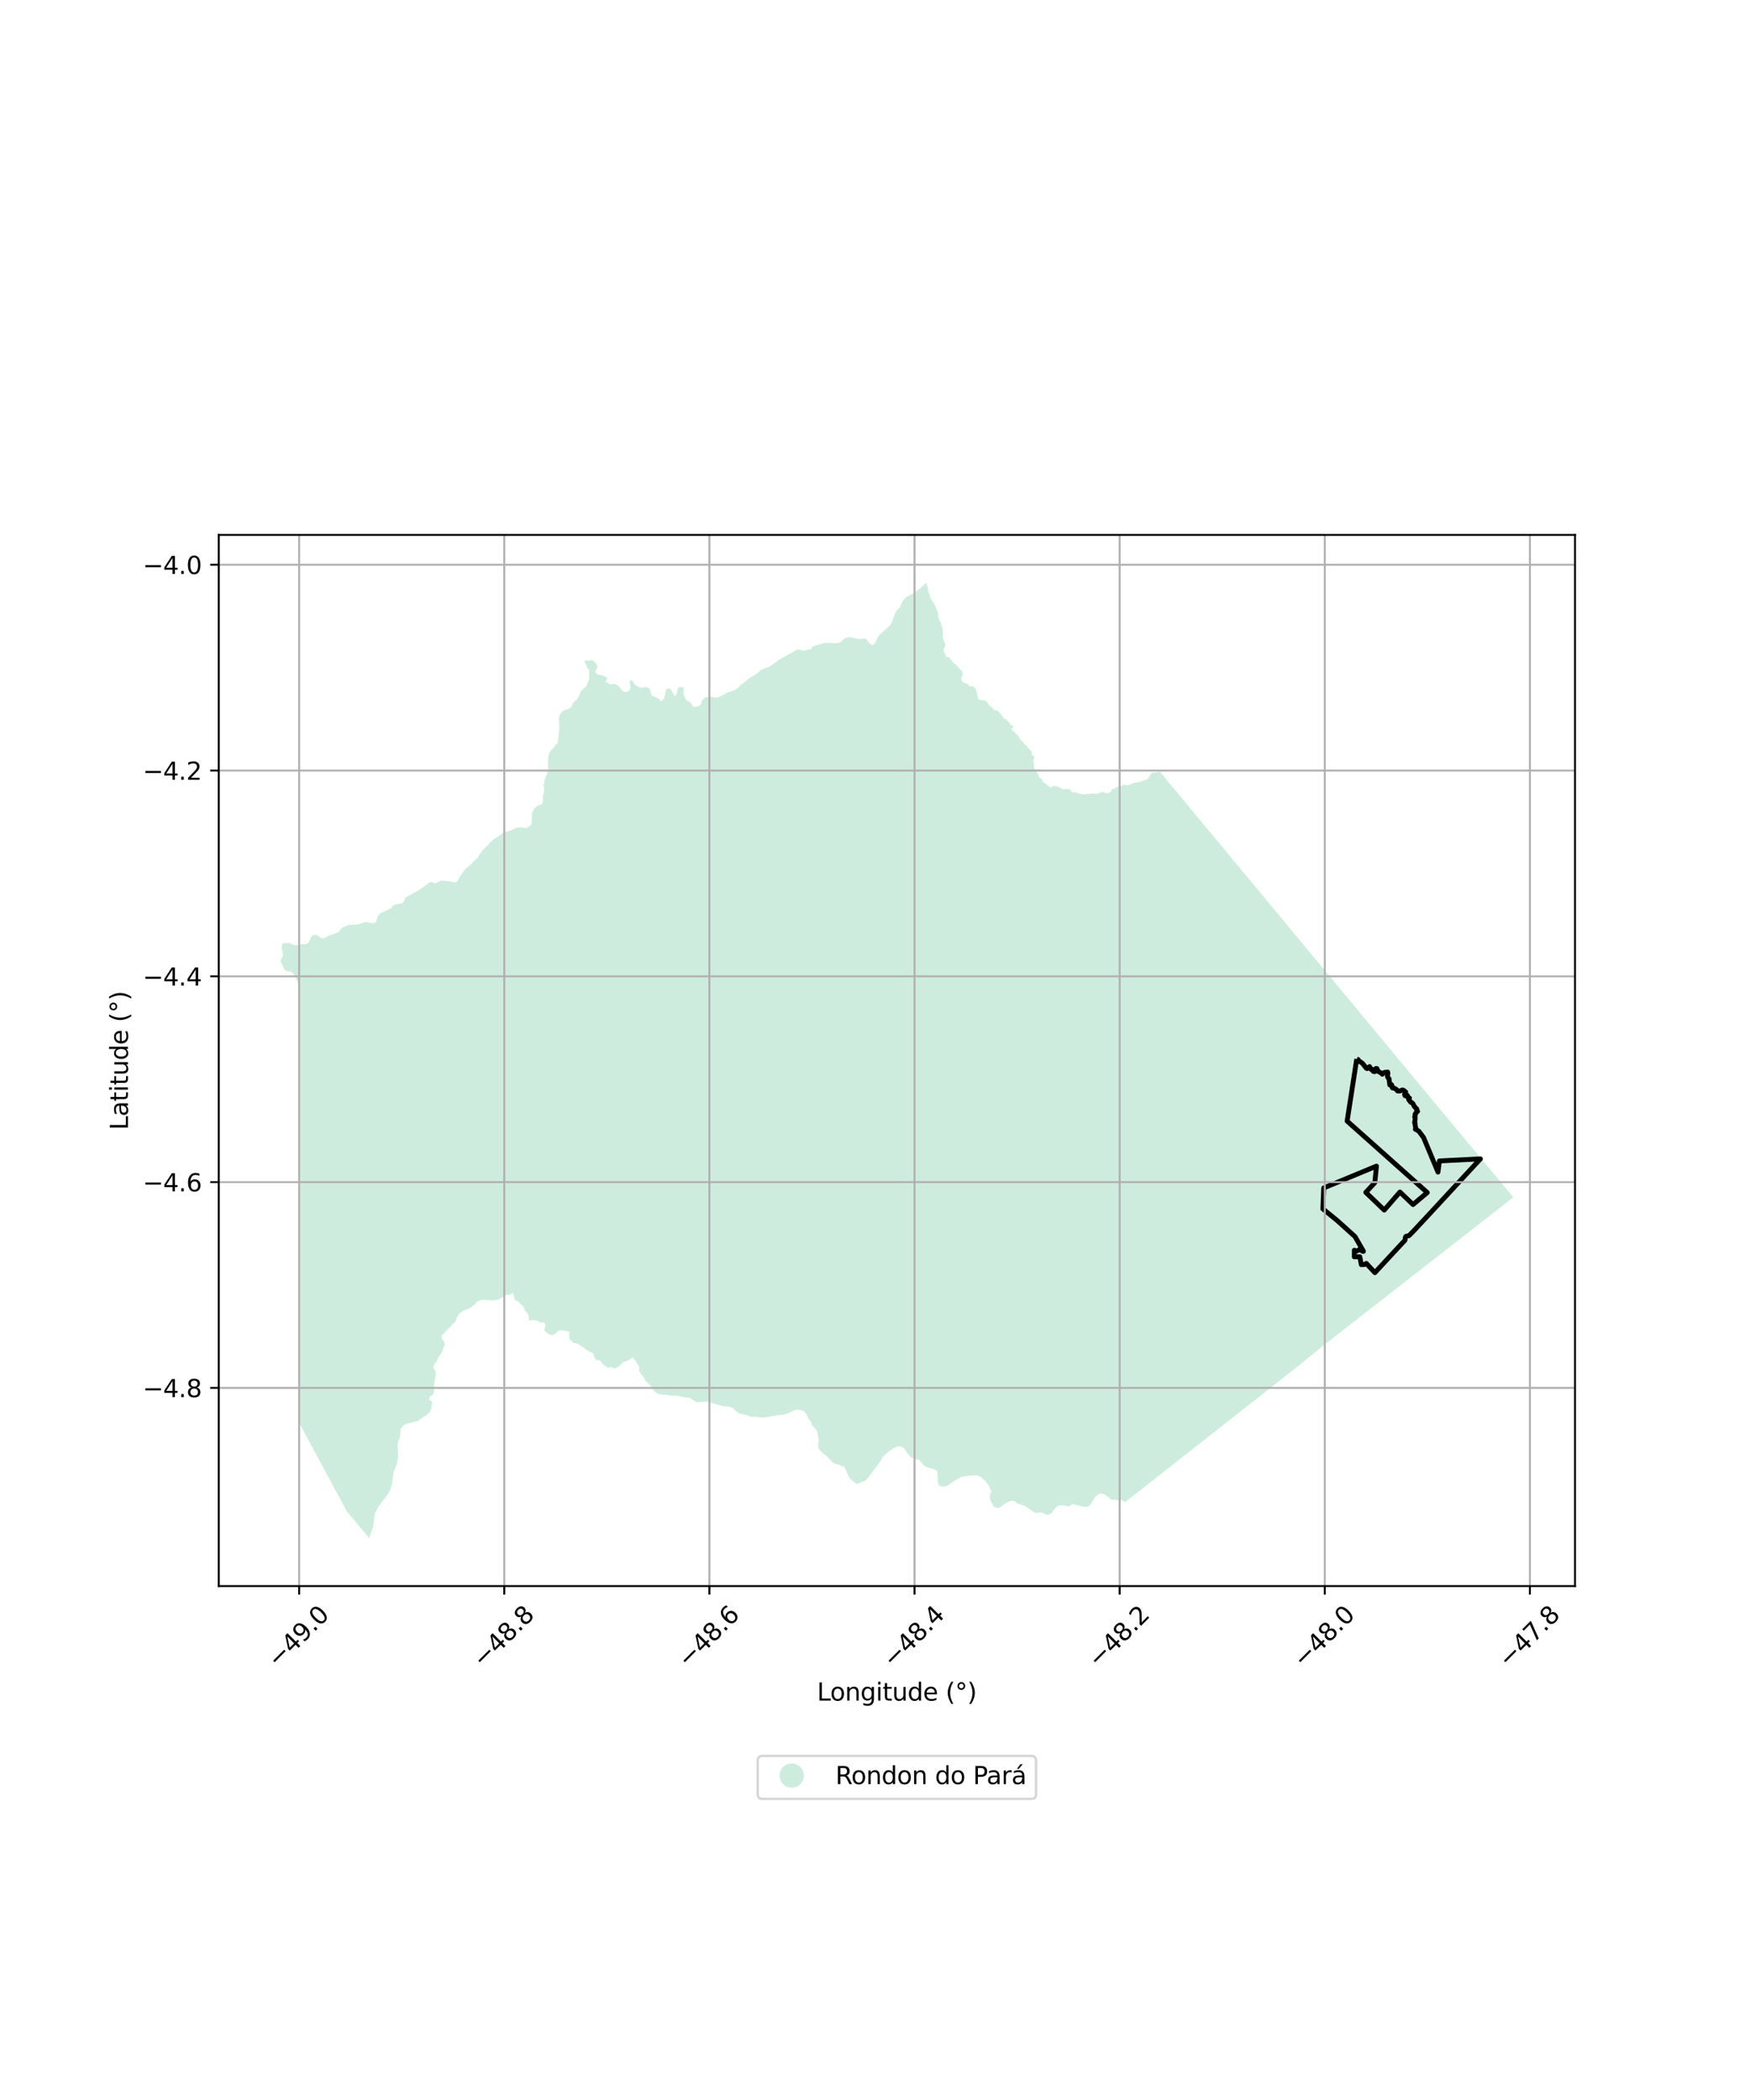 <?xml version="1.0" encoding="utf-8" standalone="no"?>
<!DOCTYPE svg PUBLIC "-//W3C//DTD SVG 1.1//EN"
  "http://www.w3.org/Graphics/SVG/1.1/DTD/svg11.dtd">
<svg xmlns:xlink="http://www.w3.org/1999/xlink" width="720pt" height="864pt" viewBox="0 0 720 864" xmlns="http://www.w3.org/2000/svg" version="1.1">
 <defs>
  <style type="text/css">*{stroke-linejoin: round; stroke-linecap: butt}</style>
 </defs>
 <g id="figure_1">
  <g id="patch_1">
   <path d="M 0 864 
L 720 864 
L 720 0 
L 0 0 
z
" style="fill: #ffffff"/>
  </g>
  <g id="axes_1">
   <g id="patch_2">
    <path d="M 90 652.567 
L 648 652.567 
L 648 220.073 
L 90 220.073 
z
" style="fill: #ffffff"/>
   </g>
   <g id="PatchCollection_1">
    <path d="M 582.3 444.101 
L 609.002 476.211 
L 609.561 476.883 
L 622.636 492.599 
L 582.015 524.3 
L 544.451 553.615 
L 534.347 561.843 
L 523.614 570.286 
L 520.427 572.792 
L 507.613 582.873 
L 506.137 584.034 
L 497.6 590.75 
L 462.924 618.029 
L 461.661 617.21 
L 460.135 617.224 
L 458.565 616.971 
L 457.345 617.095 
L 454.131 614.634 
L 452.438 614.533 
L 451.298 615.156 
L 450.431 616.085 
L 448.896 618.674 
L 447.792 619.838 
L 446.233 619.965 
L 441.152 618.822 
L 440.044 619.676 
L 438.78 619.653 
L 437.407 619.279 
L 435.38 619.411 
L 433.984 620.729 
L 432.433 622.657 
L 430.998 623.331 
L 428.419 622.202 
L 425.712 622.42 
L 421.91 619.69 
L 418.429 618.455 
L 417.468 617.617 
L 416.085 617.401 
L 414.527 618.066 
L 413.353 618.731 
L 412.182 619.701 
L 410.541 620.485 
L 408.934 619.923 
L 407.612 617.632 
L 407.23 616.307 
L 407.284 615.06 
L 407.926 613.634 
L 406.756 611.11 
L 404.972 608.896 
L 403.826 607.907 
L 402.102 606.924 
L 398.433 607.149 
L 395.469 607.677 
L 392.69 609.235 
L 389.584 611.377 
L 388.011 611.698 
L 386.524 611.291 
L 385.833 610.105 
L 385.668 605.382 
L 384.614 604.59 
L 381.462 603.69 
L 380.029 602.936 
L 379.204 601.903 
L 378.261 600.722 
L 376.988 600.414 
L 375.809 600.129 
L 374.697 599.525 
L 372.844 597.201 
L 372.104 595.976 
L 371.039 595.218 
L 369.619 595.116 
L 368.284 595.474 
L 365.142 597.497 
L 363.129 599.59 
L 362.233 601.217 
L 356.726 608.522 
L 355.577 609.377 
L 354.169 609.85 
L 353.033 610.473 
L 351.812 610.177 
L 349.505 608.048 
L 348.918 606.785 
L 347.444 603.61 
L 344.725 602.52 
L 343.186 602.109 
L 342.077 601.276 
L 340.222 599.138 
L 338.181 597.623 
L 336.833 596.06 
L 336.517 594.679 
L 336.812 593.446 
L 336.797 592.177 
L 336.315 589.531 
L 335.895 588.304 
L 333.938 586.19 
L 333.635 584.919 
L 332.709 583.811 
L 331.325 581.081 
L 330.049 580.329 
L 328.512 579.961 
L 326.988 580.141 
L 324.29 581.439 
L 322.628 582.02 
L 319.708 582.276 
L 314.96 583.134 
L 313.318 583.258 
L 310.495 582.804 
L 308.761 582.89 
L 307.436 582.291 
L 304.083 581.525 
L 302.709 580.522 
L 301.658 579.372 
L 300.238 578.789 
L 297.04 578.475 
L 291.411 576.728 
L 286.406 576.877 
L 283.919 575.154 
L 281.166 574.799 
L 278.282 574.182 
L 276.631 574.241 
L 274.656 573.957 
L 273.817 573.836 
L 272.572 573.823 
L 270.767 573.475 
L 269.494 572.677 
L 268.422 571.469 
L 267.743 570.133 
L 265.425 567.963 
L 264.743 566.409 
L 263.665 565.208 
L 262.894 563.873 
L 262.939 562.301 
L 261.252 559.548 
L 260.208 558.397 
L 258.953 559.489 
L 256.162 560.577 
L 255.133 561.76 
L 253.937 562.6 
L 252.659 563.133 
L 251.558 562.444 
L 250.127 562.763 
L 248.85 561.915 
L 247.712 560.861 
L 246.82 559.712 
L 245.461 559.555 
L 244.51 558.579 
L 244.091 556.962 
L 241.077 555.239 
L 239.929 554.287 
L 237.349 552.728 
L 236.028 552.604 
L 235.055 551.69 
L 234.243 550.655 
L 234.219 547.788 
L 230.986 547.356 
L 229.508 547.561 
L 228.558 548.75 
L 227.209 549.39 
L 225.794 548.943 
L 223.919 547.44 
L 224.445 545.072 
L 223.787 544.006 
L 222.346 544.173 
L 221.081 543.374 
L 219.39 543.074 
L 217.635 543.395 
L 217.574 541.726 
L 217.084 540.319 
L 215.922 539.146 
L 215.455 537.663 
L 213.156 535.434 
L 211.821 534.845 
L 211.057 531.897 
L 209.803 532.641 
L 208.27 532.691 
L 205.633 534.433 
L 204.129 534.849 
L 202.476 535.06 
L 199.382 534.813 
L 197.671 534.974 
L 196.208 535.553 
L 195.443 536.611 
L 194.332 537.512 
L 193.075 538.314 
L 191.508 538.841 
L 190.11 539.582 
L 188.926 540.504 
L 187.967 542.039 
L 187.427 543.6 
L 187.004 544.078 
L 181.754 549.484 
L 181.671 550.709 
L 182.691 551.761 
L 182.961 553.261 
L 181.857 556.205 
L 180.288 558.631 
L 179.771 560.156 
L 178.74 561.156 
L 178.191 562.468 
L 178.904 563.698 
L 179.409 565.097 
L 178.553 569.626 
L 178.6 572.41 
L 178.119 573.775 
L 176.805 574.574 
L 176.571 575.872 
L 177.836 576.702 
L 177.44 579.63 
L 176.842 581.057 
L 175.673 582.077 
L 173.066 583.732 
L 171.964 584.64 
L 167.5 585.741 
L 166.104 586.319 
L 164.792 587.925 
L 164.605 591.289 
L 163.924 592.896 
L 163.512 594.748 
L 163.748 596.287 
L 163.805 599.299 
L 163.583 600.754 
L 163.291 602.3 
L 162.178 605.101 
L 161.791 606.762 
L 161.425 609.727 
L 160.757 612.403 
L 160.055 614.105 
L 155.479 620.232 
L 154.489 622.251 
L 154.09 623.723 
L 153.503 628.22 
L 152.425 631.077 
L 151.945 632.908 
L 142.764 621.909 
L 122.892 585.033 
L 122.874 584.998 
L 122.866 479.599 
L 122.872 444.327 
L 122.884 405.64 
L 122.451 403.915 
L 121.06 401.094 
L 120.174 400.009 
L 117.307 399.331 
L 115.506 395.789 
L 115.364 395.509 
L 116.451 392.986 
L 116.309 391.548 
L 115.806 390.125 
L 116.135 388.85 
L 115.886 388.269 
L 117.168 388.015 
L 118.924 387.98 
L 120.624 388.713 
L 121.854 388.948 
L 122.909 388.831 
L 123.588 388.555 
L 126.167 388.385 
L 127.163 387.502 
L 128.042 385.523 
L 128.631 384.704 
L 129.873 384.6 
L 130.681 384.888 
L 131.785 385.698 
L 132.696 386.104 
L 133.727 385.827 
L 135.687 384.783 
L 138.885 383.704 
L 139.446 383.317 
L 140.197 382.325 
L 141.112 381.495 
L 143.331 380.537 
L 147.279 380.365 
L 149.153 379.677 
L 150.792 379.312 
L 153.538 379.95 
L 154.134 379.777 
L 154.701 379.312 
L 155.505 376.916 
L 156.166 376.007 
L 157.01 375.421 
L 160.933 373.702 
L 161.625 372.664 
L 162.66 372.146 
L 165.652 371.475 
L 166.232 370.733 
L 166.81 369.271 
L 171.296 366.827 
L 174.18 364.991 
L 176.339 363.332 
L 177.37 362.787 
L 178.757 363.373 
L 179.48 363.417 
L 180.1 362.914 
L 181.349 362.33 
L 184.401 362.516 
L 187.039 363.054 
L 187.464 363.001 
L 188.165 362.577 
L 188.927 361.116 
L 191.424 357.556 
L 193.793 355.618 
L 194.577 354.656 
L 196.501 352.965 
L 197.497 351.254 
L 198.854 349.452 
L 200.943 347.554 
L 201.69 346.508 
L 203.888 344.743 
L 205.777 343.628 
L 206.757 342.689 
L 208.255 342.164 
L 209.58 341.922 
L 212.689 340.54 
L 213.756 340.294 
L 216.368 340.717 
L 217.643 340.046 
L 218.37 339.411 
L 218.772 338.649 
L 218.842 334.933 
L 219.206 333.717 
L 220.282 332.162 
L 221.352 331.36 
L 222.23 331.191 
L 222.968 330.729 
L 223.36 329.838 
L 223.285 327.552 
L 223.798 325.914 
L 223.889 324.424 
L 223.877 323.906 
L 223.482 322.955 
L 223.999 322.32 
L 223.839 321.481 
L 224.926 318.8 
L 225.579 316.455 
L 225.442 312.528 
L 225.626 311.026 
L 226.094 309.544 
L 227.162 308.152 
L 228.347 307.157 
L 228.242 306.596 
L 229.309 305.942 
L 229.555 305.098 
L 230.13 299.501 
L 229.941 295.613 
L 230.318 293.998 
L 231.381 292.744 
L 232.426 292.066 
L 234.268 291.541 
L 235.007 290.797 
L 236.149 288.811 
L 237.233 287.95 
L 238.323 286.03 
L 238.968 284.339 
L 241.134 282.435 
L 242.332 279.624 
L 242.439 275.678 
L 241.562 274.704 
L 241.287 273.798 
L 240.576 272.578 
L 240.611 271.942 
L 240.623 271.729 
L 242.296 271.821 
L 243.63 271.652 
L 244.079 271.855 
L 245.253 273.048 
L 245.826 274.027 
L 245.826 274.627 
L 245.007 275.815 
L 245.087 276.663 
L 245.299 277.028 
L 246.028 277.524 
L 247.641 277.824 
L 249.79 278.737 
L 249.721 279.395 
L 249.594 279.672 
L 249.2 280.185 
L 249.27 280.623 
L 250.15 280.804 
L 250.306 281.212 
L 250.973 281.653 
L 252.366 281.346 
L 254.018 281.789 
L 255.507 283.35 
L 255.965 284.178 
L 256.491 284.525 
L 257.279 284.699 
L 258.191 284.643 
L 259.049 283.814 
L 259.469 282.566 
L 259.046 281.155 
L 259.105 280.296 
L 259.341 279.938 
L 259.786 279.871 
L 260.526 280.394 
L 260.959 281.41 
L 261.733 282.057 
L 263.605 282.969 
L 265.517 282.721 
L 266.278 282.819 
L 267.266 283.339 
L 267.935 285.633 
L 268.647 286.609 
L 269.411 286.496 
L 270.043 287.159 
L 271.261 287.52 
L 271.544 288.365 
L 272.025 288.403 
L 272.728 288.04 
L 273.23 287.32 
L 274.07 283.671 
L 274.403 283.375 
L 275.319 283.258 
L 276.06 283.621 
L 277.382 286.077 
L 277.805 286.237 
L 278.103 286.015 
L 278.469 285.258 
L 278.916 283.062 
L 279.698 282.647 
L 280.628 282.715 
L 281.108 282.853 
L 281.259 283.252 
L 281.308 286.08 
L 282.316 287.949 
L 282.585 288.267 
L 283.464 288.604 
L 284.112 289.123 
L 285.174 290.686 
L 286.047 290.912 
L 287.932 290.318 
L 288.376 289.62 
L 288.858 288.11 
L 289.863 287.185 
L 290.75 286.808 
L 292.162 286.552 
L 294.068 286.992 
L 294.698 286.983 
L 295.545 286.828 
L 297.245 286.073 
L 299.352 284.902 
L 302.512 283.81 
L 303.673 283 
L 304.351 282.211 
L 307.049 280.098 
L 307.869 279.262 
L 311.005 277.455 
L 313.064 275.661 
L 316.772 274.145 
L 320.39 271.574 
L 328.019 267.215 
L 331.218 267.758 
L 332.248 267.244 
L 333.555 267.172 
L 334.022 266.416 
L 334.672 265.838 
L 336.415 265.34 
L 338.582 264.719 
L 339.624 264.472 
L 343.715 264.65 
L 345.249 264.396 
L 345.886 264.125 
L 347.688 262.489 
L 348.708 262.193 
L 350.421 262.258 
L 352.904 262.864 
L 355.848 262.726 
L 356.47 262.931 
L 357.674 264.623 
L 358.754 265.369 
L 359.223 265.313 
L 359.68 265.005 
L 360.324 264.092 
L 360.711 263.044 
L 361.778 261.195 
L 365.657 257.846 
L 366.829 256.305 
L 368.179 252.528 
L 369.081 251.028 
L 370.149 249.988 
L 370.853 248.573 
L 371.134 247.867 
L 371.931 246.489 
L 373.419 245.312 
L 375.328 244.423 
L 377.001 243.293 
L 378.773 241.884 
L 380.347 240.342 
L 381.365 239.732 
L 381.261 240.579 
L 381.752 241.844 
L 381.872 243.262 
L 382.443 244.565 
L 382.75 246.098 
L 384.354 248.357 
L 385.997 252.305 
L 386.068 253.764 
L 386.419 255.145 
L 387.144 256.179 
L 387.263 257.151 
L 387.869 258.671 
L 387.953 262.621 
L 388.937 265.301 
L 388.14 267.756 
L 388.833 268.986 
L 389.267 270.287 
L 390.507 270.403 
L 392.219 272.699 
L 393.403 273.542 
L 396.043 276.566 
L 396.114 277.87 
L 395.433 278.982 
L 395.738 280.207 
L 396.838 280.973 
L 398.107 281.433 
L 398.9 282.391 
L 400.238 282.313 
L 401.303 283.155 
L 401.984 284.842 
L 402.37 287.293 
L 403.285 288.136 
L 404.623 288.058 
L 406.064 288.745 
L 406.978 290.125 
L 408.01 290.891 
L 408.808 291.964 
L 410.297 292.346 
L 411.325 293.225 
L 412.968 295.447 
L 414.186 296.249 
L 415.136 297.206 
L 415.782 298.28 
L 417.048 298.93 
L 416.014 299.966 
L 419.144 302.915 
L 419.637 304.256 
L 420.752 305.022 
L 421.441 306.139 
L 422.614 307.05 
L 424.409 309.308 
L 424.524 310.537 
L 425.556 311.265 
L 425.169 312.913 
L 425.486 314.675 
L 425.523 316.134 
L 427.079 318.469 
L 427.431 319.812 
L 428.767 320.575 
L 429.072 321.765 
L 430.259 322.416 
L 431.324 323.486 
L 432.496 323.907 
L 433.564 323.252 
L 434.901 323.521 
L 437.407 324.702 
L 438.934 324.584 
L 440.304 324.853 
L 441.111 326 
L 442.402 325.922 
L 445.109 326.84 
L 449.937 326.445 
L 451.158 326.676 
L 452.379 326.176 
L 453.973 325.825 
L 455.27 326.44 
L 456.832 325.975 
L 457.44 324.824 
L 458.729 324.361 
L 459.76 323.671 
L 461.17 323.513 
L 462.389 322.783 
L 463.71 323.09 
L 465.318 322.662 
L 466.64 322.085 
L 468.235 321.852 
L 471.459 320.856 
L 472.575 320.198 
L 473.114 318.971 
L 473.945 317.894 
L 475.693 317.778 
L 477.153 317.449 
L 582.3 444.101 
" clip-path="url(#p0b23796c7d)" style="fill: #b3e2cd; fill-opacity: 0.65"/>
   </g>
   <g id="PatchCollection_2">
    <path d="M 558.202 435.707 
L 558.813 435.976 
L 559.131 436.701 
L 559.729 436.85 
L 560.684 437.625 
L 562.157 439.514 
L 562.534 439.633 
L 563.47 438.824 
L 564.08 439.96 
L 564.279 440.035 
L 564.577 439.974 
L 564.641 440.238 
L 564.693 440.408 
L 565.017 440.788 
L 565.576 440.909 
L 565.746 440.807 
L 565.906 440.558 
L 566.065 439.615 
L 566.501 439.644 
L 566.981 440.757 
L 568.451 441.609 
L 568.695 441.97 
L 569.227 441.427 
L 569.638 441.231 
L 570.906 441.071 
L 570.978 441.281 
L 570.988 441.888 
L 570.807 442.826 
L 571.154 443.543 
L 571.493 443.832 
L 571.796 446.365 
L 572.516 446.268 
L 572.702 446.737 
L 572.687 447.201 
L 572.893 447.587 
L 573.742 447.762 
L 574.655 448.346 
L 574.936 448.813 
L 575.426 448.888 
L 576.006 448.862 
L 576.579 448.566 
L 577.119 448.445 
L 577.7 448.721 
L 577.916 449.138 
L 578.336 449.268 
L 578.146 450.136 
L 577.876 450.276 
L 578.085 450.807 
L 579.039 450.703 
L 579.064 451.215 
L 579.293 451.581 
L 579.883 451.753 
L 579.694 452.035 
L 579.601 452.449 
L 580.44 453.51 
L 580.816 453.604 
L 581.329 454.096 
L 581.891 455.204 
L 582.909 456.3 
L 582.857 456.891 
L 583.229 457.251 
L 582.409 458.088 
L 582.173 458.564 
L 582.297 458.993 
L 582.038 459.497 
L 582.257 460.002 
L 582.018 461.966 
L 582.246 462.32 
L 582.208 462.892 
L 582.463 464.005 
L 582.327 464.621 
L 582.746 464.765 
L 583.799 465.474 
L 585.681 467.979 
L 591.623 482.225 
L 592.21 477.646 
L 609.076 476.798 
L 589.606 497.853 
L 581.668 506.386 
L 579.721 508.368 
L 579.177 508.517 
L 578.498 508.649 
L 578.21 509.022 
L 578.043 510.272 
L 574.989 513.546 
L 565.663 523.605 
L 562.135 519.801 
L 561.396 520.249 
L 560.101 520.336 
L 559.459 517.045 
L 557.2 517.1 
L 557.222 514.37 
L 557.313 514.42 
L 557.669 514.65 
L 558.204 514.715 
L 558.918 514.338 
L 559.239 514.096 
L 560.207 514.541 
L 560.576 514.779 
L 560.936 514.856 
L 560.901 514.711 
L 557.473 508.755 
L 550.129 502.136 
L 544.275 497.368 
L 544.628 488.752 
L 566.317 479.776 
L 565.637 486.574 
L 561.929 490.583 
L 569.522 497.864 
L 575.973 490.435 
L 581.359 495.591 
L 587.228 490.656 
L 554.246 461.248 
L 558.202 435.707 
L 558.202 435.707 
" clip-path="url(#p0b23796c7d)" style="fill: none; stroke: #000000; stroke-width: 2"/>
   </g>
   <g id="matplotlib.axis_1">
    <g id="xtick_1">
     <g id="line2d_1">
      <path d="M 123.07 652.567 
L 123.07 220.073 
" clip-path="url(#p0b23796c7d)" style="fill: none; stroke: #b0b0b0; stroke-width: 0.8; stroke-linecap: square"/>
     </g>
     <g id="line2d_2">
      <defs>
       <path id="mdb50ef6a9b" d="M 0 0 
L 0 3.5 
" style="stroke: #000000; stroke-width: 0.8"/>
      </defs>
      <g>
       <use xlink:href="#mdb50ef6a9b" x="123.07" y="652.567" style="stroke: #000000; stroke-width: 0.8"/>
      </g>
     </g>
     <g id="text_1">
      <!-- −49.0 -->
      <g transform="translate(114.187 686.609) rotate(-45) scale(0.1 -0.1)">
       <defs>
        <path id="DejaVuSans-2212" d="M 678 2272 
L 4684 2272 
L 4684 1741 
L 678 1741 
L 678 2272 
z
" transform="scale(0.016)"/>
        <path id="DejaVuSans-34" d="M 2419 4116 
L 825 1625 
L 2419 1625 
L 2419 4116 
z
M 2253 4666 
L 3047 4666 
L 3047 1625 
L 3713 1625 
L 3713 1100 
L 3047 1100 
L 3047 0 
L 2419 0 
L 2419 1100 
L 313 1100 
L 313 1709 
L 2253 4666 
z
" transform="scale(0.016)"/>
        <path id="DejaVuSans-39" d="M 703 97 
L 703 672 
Q 941 559 1184 500 
Q 1428 441 1663 441 
Q 2288 441 2617 861 
Q 2947 1281 2994 2138 
Q 2813 1869 2534 1725 
Q 2256 1581 1919 1581 
Q 1219 1581 811 2004 
Q 403 2428 403 3163 
Q 403 3881 828 4315 
Q 1253 4750 1959 4750 
Q 2769 4750 3195 4129 
Q 3622 3509 3622 2328 
Q 3622 1225 3098 567 
Q 2575 -91 1691 -91 
Q 1453 -91 1209 -44 
Q 966 3 703 97 
z
M 1959 2075 
Q 2384 2075 2632 2365 
Q 2881 2656 2881 3163 
Q 2881 3666 2632 3958 
Q 2384 4250 1959 4250 
Q 1534 4250 1286 3958 
Q 1038 3666 1038 3163 
Q 1038 2656 1286 2365 
Q 1534 2075 1959 2075 
z
" transform="scale(0.016)"/>
        <path id="DejaVuSans-2e" d="M 684 794 
L 1344 794 
L 1344 0 
L 684 0 
L 684 794 
z
" transform="scale(0.016)"/>
        <path id="DejaVuSans-30" d="M 2034 4250 
Q 1547 4250 1301 3770 
Q 1056 3291 1056 2328 
Q 1056 1369 1301 889 
Q 1547 409 2034 409 
Q 2525 409 2770 889 
Q 3016 1369 3016 2328 
Q 3016 3291 2770 3770 
Q 2525 4250 2034 4250 
z
M 2034 4750 
Q 2819 4750 3233 4129 
Q 3647 3509 3647 2328 
Q 3647 1150 3233 529 
Q 2819 -91 2034 -91 
Q 1250 -91 836 529 
Q 422 1150 422 2328 
Q 422 3509 836 4129 
Q 1250 4750 2034 4750 
z
" transform="scale(0.016)"/>
       </defs>
       <use xlink:href="#DejaVuSans-2212"/>
       <use xlink:href="#DejaVuSans-34" transform="translate(83.789 0)"/>
       <use xlink:href="#DejaVuSans-39" transform="translate(147.412 0)"/>
       <use xlink:href="#DejaVuSans-2e" transform="translate(211.035 0)"/>
       <use xlink:href="#DejaVuSans-30" transform="translate(242.822 0)"/>
      </g>
     </g>
    </g>
    <g id="xtick_2">
     <g id="line2d_3">
      <path d="M 207.467 652.567 
L 207.467 220.073 
" clip-path="url(#p0b23796c7d)" style="fill: none; stroke: #b0b0b0; stroke-width: 0.8; stroke-linecap: square"/>
     </g>
     <g id="line2d_4">
      <g>
       <use xlink:href="#mdb50ef6a9b" x="207.467" y="652.567" style="stroke: #000000; stroke-width: 0.8"/>
      </g>
     </g>
     <g id="text_2">
      <!-- −48.8 -->
      <g transform="translate(198.584 686.609) rotate(-45) scale(0.1 -0.1)">
       <defs>
        <path id="DejaVuSans-38" d="M 2034 2216 
Q 1584 2216 1326 1975 
Q 1069 1734 1069 1313 
Q 1069 891 1326 650 
Q 1584 409 2034 409 
Q 2484 409 2743 651 
Q 3003 894 3003 1313 
Q 3003 1734 2745 1975 
Q 2488 2216 2034 2216 
z
M 1403 2484 
Q 997 2584 770 2862 
Q 544 3141 544 3541 
Q 544 4100 942 4425 
Q 1341 4750 2034 4750 
Q 2731 4750 3128 4425 
Q 3525 4100 3525 3541 
Q 3525 3141 3298 2862 
Q 3072 2584 2669 2484 
Q 3125 2378 3379 2068 
Q 3634 1759 3634 1313 
Q 3634 634 3220 271 
Q 2806 -91 2034 -91 
Q 1263 -91 848 271 
Q 434 634 434 1313 
Q 434 1759 690 2068 
Q 947 2378 1403 2484 
z
M 1172 3481 
Q 1172 3119 1398 2916 
Q 1625 2713 2034 2713 
Q 2441 2713 2670 2916 
Q 2900 3119 2900 3481 
Q 2900 3844 2670 4047 
Q 2441 4250 2034 4250 
Q 1625 4250 1398 4047 
Q 1172 3844 1172 3481 
z
" transform="scale(0.016)"/>
       </defs>
       <use xlink:href="#DejaVuSans-2212"/>
       <use xlink:href="#DejaVuSans-34" transform="translate(83.789 0)"/>
       <use xlink:href="#DejaVuSans-38" transform="translate(147.412 0)"/>
       <use xlink:href="#DejaVuSans-2e" transform="translate(211.035 0)"/>
       <use xlink:href="#DejaVuSans-38" transform="translate(242.822 0)"/>
      </g>
     </g>
    </g>
    <g id="xtick_3">
     <g id="line2d_5">
      <path d="M 291.864 652.567 
L 291.864 220.073 
" clip-path="url(#p0b23796c7d)" style="fill: none; stroke: #b0b0b0; stroke-width: 0.8; stroke-linecap: square"/>
     </g>
     <g id="line2d_6">
      <g>
       <use xlink:href="#mdb50ef6a9b" x="291.864" y="652.567" style="stroke: #000000; stroke-width: 0.8"/>
      </g>
     </g>
     <g id="text_3">
      <!-- −48.6 -->
      <g transform="translate(282.981 686.609) rotate(-45) scale(0.1 -0.1)">
       <defs>
        <path id="DejaVuSans-36" d="M 2113 2584 
Q 1688 2584 1439 2293 
Q 1191 2003 1191 1497 
Q 1191 994 1439 701 
Q 1688 409 2113 409 
Q 2538 409 2786 701 
Q 3034 994 3034 1497 
Q 3034 2003 2786 2293 
Q 2538 2584 2113 2584 
z
M 3366 4563 
L 3366 3988 
Q 3128 4100 2886 4159 
Q 2644 4219 2406 4219 
Q 1781 4219 1451 3797 
Q 1122 3375 1075 2522 
Q 1259 2794 1537 2939 
Q 1816 3084 2150 3084 
Q 2853 3084 3261 2657 
Q 3669 2231 3669 1497 
Q 3669 778 3244 343 
Q 2819 -91 2113 -91 
Q 1303 -91 875 529 
Q 447 1150 447 2328 
Q 447 3434 972 4092 
Q 1497 4750 2381 4750 
Q 2619 4750 2861 4703 
Q 3103 4656 3366 4563 
z
" transform="scale(0.016)"/>
       </defs>
       <use xlink:href="#DejaVuSans-2212"/>
       <use xlink:href="#DejaVuSans-34" transform="translate(83.789 0)"/>
       <use xlink:href="#DejaVuSans-38" transform="translate(147.412 0)"/>
       <use xlink:href="#DejaVuSans-2e" transform="translate(211.035 0)"/>
       <use xlink:href="#DejaVuSans-36" transform="translate(242.822 0)"/>
      </g>
     </g>
    </g>
    <g id="xtick_4">
     <g id="line2d_7">
      <path d="M 376.261 652.567 
L 376.261 220.073 
" clip-path="url(#p0b23796c7d)" style="fill: none; stroke: #b0b0b0; stroke-width: 0.8; stroke-linecap: square"/>
     </g>
     <g id="line2d_8">
      <g>
       <use xlink:href="#mdb50ef6a9b" x="376.261" y="652.567" style="stroke: #000000; stroke-width: 0.8"/>
      </g>
     </g>
     <g id="text_4">
      <!-- −48.4 -->
      <g transform="translate(367.378 686.609) rotate(-45) scale(0.1 -0.1)">
       <use xlink:href="#DejaVuSans-2212"/>
       <use xlink:href="#DejaVuSans-34" transform="translate(83.789 0)"/>
       <use xlink:href="#DejaVuSans-38" transform="translate(147.412 0)"/>
       <use xlink:href="#DejaVuSans-2e" transform="translate(211.035 0)"/>
       <use xlink:href="#DejaVuSans-34" transform="translate(242.822 0)"/>
      </g>
     </g>
    </g>
    <g id="xtick_5">
     <g id="line2d_9">
      <path d="M 460.659 652.567 
L 460.659 220.073 
" clip-path="url(#p0b23796c7d)" style="fill: none; stroke: #b0b0b0; stroke-width: 0.8; stroke-linecap: square"/>
     </g>
     <g id="line2d_10">
      <g>
       <use xlink:href="#mdb50ef6a9b" x="460.659" y="652.567" style="stroke: #000000; stroke-width: 0.8"/>
      </g>
     </g>
     <g id="text_5">
      <!-- −48.2 -->
      <g transform="translate(451.775 686.609) rotate(-45) scale(0.1 -0.1)">
       <defs>
        <path id="DejaVuSans-32" d="M 1228 531 
L 3431 531 
L 3431 0 
L 469 0 
L 469 531 
Q 828 903 1448 1529 
Q 2069 2156 2228 2338 
Q 2531 2678 2651 2914 
Q 2772 3150 2772 3378 
Q 2772 3750 2511 3984 
Q 2250 4219 1831 4219 
Q 1534 4219 1204 4116 
Q 875 4013 500 3803 
L 500 4441 
Q 881 4594 1212 4672 
Q 1544 4750 1819 4750 
Q 2544 4750 2975 4387 
Q 3406 4025 3406 3419 
Q 3406 3131 3298 2873 
Q 3191 2616 2906 2266 
Q 2828 2175 2409 1742 
Q 1991 1309 1228 531 
z
" transform="scale(0.016)"/>
       </defs>
       <use xlink:href="#DejaVuSans-2212"/>
       <use xlink:href="#DejaVuSans-34" transform="translate(83.789 0)"/>
       <use xlink:href="#DejaVuSans-38" transform="translate(147.412 0)"/>
       <use xlink:href="#DejaVuSans-2e" transform="translate(211.035 0)"/>
       <use xlink:href="#DejaVuSans-32" transform="translate(242.822 0)"/>
      </g>
     </g>
    </g>
    <g id="xtick_6">
     <g id="line2d_11">
      <path d="M 545.056 652.567 
L 545.056 220.073 
" clip-path="url(#p0b23796c7d)" style="fill: none; stroke: #b0b0b0; stroke-width: 0.8; stroke-linecap: square"/>
     </g>
     <g id="line2d_12">
      <g>
       <use xlink:href="#mdb50ef6a9b" x="545.056" y="652.567" style="stroke: #000000; stroke-width: 0.8"/>
      </g>
     </g>
     <g id="text_6">
      <!-- −48.0 -->
      <g transform="translate(536.172 686.609) rotate(-45) scale(0.1 -0.1)">
       <use xlink:href="#DejaVuSans-2212"/>
       <use xlink:href="#DejaVuSans-34" transform="translate(83.789 0)"/>
       <use xlink:href="#DejaVuSans-38" transform="translate(147.412 0)"/>
       <use xlink:href="#DejaVuSans-2e" transform="translate(211.035 0)"/>
       <use xlink:href="#DejaVuSans-30" transform="translate(242.822 0)"/>
      </g>
     </g>
    </g>
    <g id="xtick_7">
     <g id="line2d_13">
      <path d="M 629.453 652.567 
L 629.453 220.073 
" clip-path="url(#p0b23796c7d)" style="fill: none; stroke: #b0b0b0; stroke-width: 0.8; stroke-linecap: square"/>
     </g>
     <g id="line2d_14">
      <g>
       <use xlink:href="#mdb50ef6a9b" x="629.453" y="652.567" style="stroke: #000000; stroke-width: 0.8"/>
      </g>
     </g>
     <g id="text_7">
      <!-- −47.8 -->
      <g transform="translate(620.569 686.609) rotate(-45) scale(0.1 -0.1)">
       <defs>
        <path id="DejaVuSans-37" d="M 525 4666 
L 3525 4666 
L 3525 4397 
L 1831 0 
L 1172 0 
L 2766 4134 
L 525 4134 
L 525 4666 
z
" transform="scale(0.016)"/>
       </defs>
       <use xlink:href="#DejaVuSans-2212"/>
       <use xlink:href="#DejaVuSans-34" transform="translate(83.789 0)"/>
       <use xlink:href="#DejaVuSans-37" transform="translate(147.412 0)"/>
       <use xlink:href="#DejaVuSans-2e" transform="translate(211.035 0)"/>
       <use xlink:href="#DejaVuSans-38" transform="translate(242.822 0)"/>
      </g>
     </g>
    </g>
    <g id="text_8">
     <!-- Longitude (°) -->
     <g transform="translate(336.14 699.678) scale(0.1 -0.1)">
      <defs>
       <path id="DejaVuSans-4c" d="M 628 4666 
L 1259 4666 
L 1259 531 
L 3531 531 
L 3531 0 
L 628 0 
L 628 4666 
z
" transform="scale(0.016)"/>
       <path id="DejaVuSans-6f" d="M 1959 3097 
Q 1497 3097 1228 2736 
Q 959 2375 959 1747 
Q 959 1119 1226 758 
Q 1494 397 1959 397 
Q 2419 397 2687 759 
Q 2956 1122 2956 1747 
Q 2956 2369 2687 2733 
Q 2419 3097 1959 3097 
z
M 1959 3584 
Q 2709 3584 3137 3096 
Q 3566 2609 3566 1747 
Q 3566 888 3137 398 
Q 2709 -91 1959 -91 
Q 1206 -91 779 398 
Q 353 888 353 1747 
Q 353 2609 779 3096 
Q 1206 3584 1959 3584 
z
" transform="scale(0.016)"/>
       <path id="DejaVuSans-6e" d="M 3513 2113 
L 3513 0 
L 2938 0 
L 2938 2094 
Q 2938 2591 2744 2837 
Q 2550 3084 2163 3084 
Q 1697 3084 1428 2787 
Q 1159 2491 1159 1978 
L 1159 0 
L 581 0 
L 581 3500 
L 1159 3500 
L 1159 2956 
Q 1366 3272 1645 3428 
Q 1925 3584 2291 3584 
Q 2894 3584 3203 3211 
Q 3513 2838 3513 2113 
z
" transform="scale(0.016)"/>
       <path id="DejaVuSans-67" d="M 2906 1791 
Q 2906 2416 2648 2759 
Q 2391 3103 1925 3103 
Q 1463 3103 1205 2759 
Q 947 2416 947 1791 
Q 947 1169 1205 825 
Q 1463 481 1925 481 
Q 2391 481 2648 825 
Q 2906 1169 2906 1791 
z
M 3481 434 
Q 3481 -459 3084 -895 
Q 2688 -1331 1869 -1331 
Q 1566 -1331 1297 -1286 
Q 1028 -1241 775 -1147 
L 775 -588 
Q 1028 -725 1275 -790 
Q 1522 -856 1778 -856 
Q 2344 -856 2625 -561 
Q 2906 -266 2906 331 
L 2906 616 
Q 2728 306 2450 153 
Q 2172 0 1784 0 
Q 1141 0 747 490 
Q 353 981 353 1791 
Q 353 2603 747 3093 
Q 1141 3584 1784 3584 
Q 2172 3584 2450 3431 
Q 2728 3278 2906 2969 
L 2906 3500 
L 3481 3500 
L 3481 434 
z
" transform="scale(0.016)"/>
       <path id="DejaVuSans-69" d="M 603 3500 
L 1178 3500 
L 1178 0 
L 603 0 
L 603 3500 
z
M 603 4863 
L 1178 4863 
L 1178 4134 
L 603 4134 
L 603 4863 
z
" transform="scale(0.016)"/>
       <path id="DejaVuSans-74" d="M 1172 4494 
L 1172 3500 
L 2356 3500 
L 2356 3053 
L 1172 3053 
L 1172 1153 
Q 1172 725 1289 603 
Q 1406 481 1766 481 
L 2356 481 
L 2356 0 
L 1766 0 
Q 1100 0 847 248 
Q 594 497 594 1153 
L 594 3053 
L 172 3053 
L 172 3500 
L 594 3500 
L 594 4494 
L 1172 4494 
z
" transform="scale(0.016)"/>
       <path id="DejaVuSans-75" d="M 544 1381 
L 544 3500 
L 1119 3500 
L 1119 1403 
Q 1119 906 1312 657 
Q 1506 409 1894 409 
Q 2359 409 2629 706 
Q 2900 1003 2900 1516 
L 2900 3500 
L 3475 3500 
L 3475 0 
L 2900 0 
L 2900 538 
Q 2691 219 2414 64 
Q 2138 -91 1772 -91 
Q 1169 -91 856 284 
Q 544 659 544 1381 
z
M 1991 3584 
L 1991 3584 
z
" transform="scale(0.016)"/>
       <path id="DejaVuSans-64" d="M 2906 2969 
L 2906 4863 
L 3481 4863 
L 3481 0 
L 2906 0 
L 2906 525 
Q 2725 213 2448 61 
Q 2172 -91 1784 -91 
Q 1150 -91 751 415 
Q 353 922 353 1747 
Q 353 2572 751 3078 
Q 1150 3584 1784 3584 
Q 2172 3584 2448 3432 
Q 2725 3281 2906 2969 
z
M 947 1747 
Q 947 1113 1208 752 
Q 1469 391 1925 391 
Q 2381 391 2643 752 
Q 2906 1113 2906 1747 
Q 2906 2381 2643 2742 
Q 2381 3103 1925 3103 
Q 1469 3103 1208 2742 
Q 947 2381 947 1747 
z
" transform="scale(0.016)"/>
       <path id="DejaVuSans-65" d="M 3597 1894 
L 3597 1613 
L 953 1613 
Q 991 1019 1311 708 
Q 1631 397 2203 397 
Q 2534 397 2845 478 
Q 3156 559 3463 722 
L 3463 178 
Q 3153 47 2828 -22 
Q 2503 -91 2169 -91 
Q 1331 -91 842 396 
Q 353 884 353 1716 
Q 353 2575 817 3079 
Q 1281 3584 2069 3584 
Q 2775 3584 3186 3129 
Q 3597 2675 3597 1894 
z
M 3022 2063 
Q 3016 2534 2758 2815 
Q 2500 3097 2075 3097 
Q 1594 3097 1305 2825 
Q 1016 2553 972 2059 
L 3022 2063 
z
" transform="scale(0.016)"/>
       <path id="DejaVuSans-20" transform="scale(0.016)"/>
       <path id="DejaVuSans-28" d="M 1984 4856 
Q 1566 4138 1362 3434 
Q 1159 2731 1159 2009 
Q 1159 1288 1364 580 
Q 1569 -128 1984 -844 
L 1484 -844 
Q 1016 -109 783 600 
Q 550 1309 550 2009 
Q 550 2706 781 3412 
Q 1013 4119 1484 4856 
L 1984 4856 
z
" transform="scale(0.016)"/>
       <path id="DejaVuSans-b0" d="M 1600 4347 
Q 1350 4347 1178 4173 
Q 1006 4000 1006 3750 
Q 1006 3503 1178 3333 
Q 1350 3163 1600 3163 
Q 1850 3163 2022 3333 
Q 2194 3503 2194 3750 
Q 2194 3997 2020 4172 
Q 1847 4347 1600 4347 
z
M 1600 4750 
Q 1800 4750 1984 4673 
Q 2169 4597 2303 4453 
Q 2447 4313 2519 4134 
Q 2591 3956 2591 3750 
Q 2591 3338 2302 3052 
Q 2013 2766 1594 2766 
Q 1172 2766 890 3047 
Q 609 3328 609 3750 
Q 609 4169 896 4459 
Q 1184 4750 1600 4750 
z
" transform="scale(0.016)"/>
       <path id="DejaVuSans-29" d="M 513 4856 
L 1013 4856 
Q 1481 4119 1714 3412 
Q 1947 2706 1947 2009 
Q 1947 1309 1714 600 
Q 1481 -109 1013 -844 
L 513 -844 
Q 928 -128 1133 580 
Q 1338 1288 1338 2009 
Q 1338 2731 1133 3434 
Q 928 4138 513 4856 
z
" transform="scale(0.016)"/>
      </defs>
      <use xlink:href="#DejaVuSans-4c"/>
      <use xlink:href="#DejaVuSans-6f" transform="translate(53.963 0)"/>
      <use xlink:href="#DejaVuSans-6e" transform="translate(115.145 0)"/>
      <use xlink:href="#DejaVuSans-67" transform="translate(178.523 0)"/>
      <use xlink:href="#DejaVuSans-69" transform="translate(242 0)"/>
      <use xlink:href="#DejaVuSans-74" transform="translate(269.783 0)"/>
      <use xlink:href="#DejaVuSans-75" transform="translate(308.992 0)"/>
      <use xlink:href="#DejaVuSans-64" transform="translate(372.371 0)"/>
      <use xlink:href="#DejaVuSans-65" transform="translate(435.848 0)"/>
      <use xlink:href="#DejaVuSans-20" transform="translate(497.371 0)"/>
      <use xlink:href="#DejaVuSans-28" transform="translate(529.158 0)"/>
      <use xlink:href="#DejaVuSans-b0" transform="translate(568.172 0)"/>
      <use xlink:href="#DejaVuSans-29" transform="translate(618.172 0)"/>
     </g>
    </g>
   </g>
   <g id="matplotlib.axis_2">
    <g id="ytick_1">
     <g id="line2d_15">
      <path d="M 90 571.031 
L 648 571.031 
" clip-path="url(#p0b23796c7d)" style="fill: none; stroke: #b0b0b0; stroke-width: 0.8; stroke-linecap: square"/>
     </g>
     <g id="line2d_16">
      <defs>
       <path id="m2abecf095c" d="M 0 0 
L -3.5 0 
" style="stroke: #000000; stroke-width: 0.8"/>
      </defs>
      <g>
       <use xlink:href="#m2abecf095c" x="90" y="571.031" style="stroke: #000000; stroke-width: 0.8"/>
      </g>
     </g>
     <g id="text_9">
      <!-- −4.8 -->
      <g transform="translate(58.717 574.831) scale(0.1 -0.1)">
       <use xlink:href="#DejaVuSans-2212"/>
       <use xlink:href="#DejaVuSans-34" transform="translate(83.789 0)"/>
       <use xlink:href="#DejaVuSans-2e" transform="translate(147.412 0)"/>
       <use xlink:href="#DejaVuSans-38" transform="translate(179.199 0)"/>
      </g>
     </g>
    </g>
    <g id="ytick_2">
     <g id="line2d_17">
      <path d="M 90 486.363 
L 648 486.363 
" clip-path="url(#p0b23796c7d)" style="fill: none; stroke: #b0b0b0; stroke-width: 0.8; stroke-linecap: square"/>
     </g>
     <g id="line2d_18">
      <g>
       <use xlink:href="#m2abecf095c" x="90" y="486.363" style="stroke: #000000; stroke-width: 0.8"/>
      </g>
     </g>
     <g id="text_10">
      <!-- −4.6 -->
      <g transform="translate(58.717 490.163) scale(0.1 -0.1)">
       <use xlink:href="#DejaVuSans-2212"/>
       <use xlink:href="#DejaVuSans-34" transform="translate(83.789 0)"/>
       <use xlink:href="#DejaVuSans-2e" transform="translate(147.412 0)"/>
       <use xlink:href="#DejaVuSans-36" transform="translate(179.199 0)"/>
      </g>
     </g>
    </g>
    <g id="ytick_3">
     <g id="line2d_19">
      <path d="M 90 401.695 
L 648 401.695 
" clip-path="url(#p0b23796c7d)" style="fill: none; stroke: #b0b0b0; stroke-width: 0.8; stroke-linecap: square"/>
     </g>
     <g id="line2d_20">
      <g>
       <use xlink:href="#m2abecf095c" x="90" y="401.695" style="stroke: #000000; stroke-width: 0.8"/>
      </g>
     </g>
     <g id="text_11">
      <!-- −4.4 -->
      <g transform="translate(58.717 405.495) scale(0.1 -0.1)">
       <use xlink:href="#DejaVuSans-2212"/>
       <use xlink:href="#DejaVuSans-34" transform="translate(83.789 0)"/>
       <use xlink:href="#DejaVuSans-2e" transform="translate(147.412 0)"/>
       <use xlink:href="#DejaVuSans-34" transform="translate(179.199 0)"/>
      </g>
     </g>
    </g>
    <g id="ytick_4">
     <g id="line2d_21">
      <path d="M 90 317.028 
L 648 317.028 
" clip-path="url(#p0b23796c7d)" style="fill: none; stroke: #b0b0b0; stroke-width: 0.8; stroke-linecap: square"/>
     </g>
     <g id="line2d_22">
      <g>
       <use xlink:href="#m2abecf095c" x="90" y="317.028" style="stroke: #000000; stroke-width: 0.8"/>
      </g>
     </g>
     <g id="text_12">
      <!-- −4.2 -->
      <g transform="translate(58.717 320.827) scale(0.1 -0.1)">
       <use xlink:href="#DejaVuSans-2212"/>
       <use xlink:href="#DejaVuSans-34" transform="translate(83.789 0)"/>
       <use xlink:href="#DejaVuSans-2e" transform="translate(147.412 0)"/>
       <use xlink:href="#DejaVuSans-32" transform="translate(179.199 0)"/>
      </g>
     </g>
    </g>
    <g id="ytick_5">
     <g id="line2d_23">
      <path d="M 90 232.36 
L 648 232.36 
" clip-path="url(#p0b23796c7d)" style="fill: none; stroke: #b0b0b0; stroke-width: 0.8; stroke-linecap: square"/>
     </g>
     <g id="line2d_24">
      <g>
       <use xlink:href="#m2abecf095c" x="90" y="232.36" style="stroke: #000000; stroke-width: 0.8"/>
      </g>
     </g>
     <g id="text_13">
      <!-- −4.0 -->
      <g transform="translate(58.717 236.159) scale(0.1 -0.1)">
       <use xlink:href="#DejaVuSans-2212"/>
       <use xlink:href="#DejaVuSans-34" transform="translate(83.789 0)"/>
       <use xlink:href="#DejaVuSans-2e" transform="translate(147.412 0)"/>
       <use xlink:href="#DejaVuSans-30" transform="translate(179.199 0)"/>
      </g>
     </g>
    </g>
    <g id="text_14">
     <!-- Latitude (°) -->
     <g transform="translate(52.638 464.89) rotate(-90) scale(0.1 -0.1)">
      <defs>
       <path id="DejaVuSans-61" d="M 2194 1759 
Q 1497 1759 1228 1600 
Q 959 1441 959 1056 
Q 959 750 1161 570 
Q 1363 391 1709 391 
Q 2188 391 2477 730 
Q 2766 1069 2766 1631 
L 2766 1759 
L 2194 1759 
z
M 3341 1997 
L 3341 0 
L 2766 0 
L 2766 531 
Q 2569 213 2275 61 
Q 1981 -91 1556 -91 
Q 1019 -91 701 211 
Q 384 513 384 1019 
Q 384 1609 779 1909 
Q 1175 2209 1959 2209 
L 2766 2209 
L 2766 2266 
Q 2766 2663 2505 2880 
Q 2244 3097 1772 3097 
Q 1472 3097 1187 3025 
Q 903 2953 641 2809 
L 641 3341 
Q 956 3463 1253 3523 
Q 1550 3584 1831 3584 
Q 2591 3584 2966 3190 
Q 3341 2797 3341 1997 
z
" transform="scale(0.016)"/>
      </defs>
      <use xlink:href="#DejaVuSans-4c"/>
      <use xlink:href="#DejaVuSans-61" transform="translate(55.713 0)"/>
      <use xlink:href="#DejaVuSans-74" transform="translate(116.992 0)"/>
      <use xlink:href="#DejaVuSans-69" transform="translate(156.201 0)"/>
      <use xlink:href="#DejaVuSans-74" transform="translate(183.984 0)"/>
      <use xlink:href="#DejaVuSans-75" transform="translate(223.193 0)"/>
      <use xlink:href="#DejaVuSans-64" transform="translate(286.572 0)"/>
      <use xlink:href="#DejaVuSans-65" transform="translate(350.049 0)"/>
      <use xlink:href="#DejaVuSans-20" transform="translate(411.572 0)"/>
      <use xlink:href="#DejaVuSans-28" transform="translate(443.359 0)"/>
      <use xlink:href="#DejaVuSans-b0" transform="translate(482.373 0)"/>
      <use xlink:href="#DejaVuSans-29" transform="translate(532.373 0)"/>
     </g>
    </g>
   </g>
   <g id="patch_3">
    <path d="M 90 652.567 
L 90 220.073 
" style="fill: none; stroke: #000000; stroke-width: 0.8; stroke-linejoin: miter; stroke-linecap: square"/>
   </g>
   <g id="patch_4">
    <path d="M 648 652.567 
L 648 220.073 
" style="fill: none; stroke: #000000; stroke-width: 0.8; stroke-linejoin: miter; stroke-linecap: square"/>
   </g>
   <g id="patch_5">
    <path d="M 90 652.567 
L 648 652.567 
" style="fill: none; stroke: #000000; stroke-width: 0.8; stroke-linejoin: miter; stroke-linecap: square"/>
   </g>
   <g id="patch_6">
    <path d="M 90 220.073 
L 648 220.073 
" style="fill: none; stroke: #000000; stroke-width: 0.8; stroke-linejoin: miter; stroke-linecap: square"/>
   </g>
   <g id="legend_1">
    <g id="patch_7">
     <path d="M 313.735 740.119 
L 424.265 740.119 
Q 426.265 740.119 426.265 738.119 
L 426.265 724.441 
Q 426.265 722.441 424.265 722.441 
L 313.735 722.441 
Q 311.735 722.441 311.735 724.441 
L 311.735 738.119 
Q 311.735 740.119 313.735 740.119 
z
" style="fill: #ffffff; opacity: 0.8; stroke: #cccccc; stroke-linejoin: miter"/>
    </g>
    <g id="line2d_25">
     <defs>
      <path id="m0eddc80ac6" d="M 0 5 
C 1.326 5 2.598 4.473 3.536 3.536 
C 4.473 2.598 5 1.326 5 0 
C 5 -1.326 4.473 -2.598 3.536 -3.536 
C 2.598 -4.473 1.326 -5 0 -5 
C -1.326 -5 -2.598 -4.473 -3.536 -3.536 
C -4.473 -2.598 -5 -1.326 -5 0 
C -5 1.326 -4.473 2.598 -3.536 3.536 
C -2.598 4.473 -1.326 5 0 5 
z
"/>
     </defs>
     <g>
      <use xlink:href="#m0eddc80ac6" x="325.735" y="730.539" style="fill: #b3e2cd; fill-opacity: 0.65"/>
     </g>
    </g>
    <g id="text_15">
     <!-- Rondon do Pará -->
     <g transform="translate(343.735 734.039) scale(0.1 -0.1)">
      <defs>
       <path id="DejaVuSans-52" d="M 2841 2188 
Q 3044 2119 3236 1894 
Q 3428 1669 3622 1275 
L 4263 0 
L 3584 0 
L 2988 1197 
Q 2756 1666 2539 1819 
Q 2322 1972 1947 1972 
L 1259 1972 
L 1259 0 
L 628 0 
L 628 4666 
L 2053 4666 
Q 2853 4666 3247 4331 
Q 3641 3997 3641 3322 
Q 3641 2881 3436 2590 
Q 3231 2300 2841 2188 
z
M 1259 4147 
L 1259 2491 
L 2053 2491 
Q 2509 2491 2742 2702 
Q 2975 2913 2975 3322 
Q 2975 3731 2742 3939 
Q 2509 4147 2053 4147 
L 1259 4147 
z
" transform="scale(0.016)"/>
       <path id="DejaVuSans-50" d="M 1259 4147 
L 1259 2394 
L 2053 2394 
Q 2494 2394 2734 2622 
Q 2975 2850 2975 3272 
Q 2975 3691 2734 3919 
Q 2494 4147 2053 4147 
L 1259 4147 
z
M 628 4666 
L 2053 4666 
Q 2838 4666 3239 4311 
Q 3641 3956 3641 3272 
Q 3641 2581 3239 2228 
Q 2838 1875 2053 1875 
L 1259 1875 
L 1259 0 
L 628 0 
L 628 4666 
z
" transform="scale(0.016)"/>
       <path id="DejaVuSans-72" d="M 2631 2963 
Q 2534 3019 2420 3045 
Q 2306 3072 2169 3072 
Q 1681 3072 1420 2755 
Q 1159 2438 1159 1844 
L 1159 0 
L 581 0 
L 581 3500 
L 1159 3500 
L 1159 2956 
Q 1341 3275 1631 3429 
Q 1922 3584 2338 3584 
Q 2397 3584 2469 3576 
Q 2541 3569 2628 3553 
L 2631 2963 
z
" transform="scale(0.016)"/>
       <path id="DejaVuSans-e1" d="M 2194 1759 
Q 1497 1759 1228 1600 
Q 959 1441 959 1056 
Q 959 750 1161 570 
Q 1363 391 1709 391 
Q 2188 391 2477 730 
Q 2766 1069 2766 1631 
L 2766 1759 
L 2194 1759 
z
M 3341 1997 
L 3341 0 
L 2766 0 
L 2766 531 
Q 2569 213 2275 61 
Q 1981 -91 1556 -91 
Q 1019 -91 701 211 
Q 384 513 384 1019 
Q 384 1609 779 1909 
Q 1175 2209 1959 2209 
L 2766 2209 
L 2766 2266 
Q 2766 2663 2505 2880 
Q 2244 3097 1772 3097 
Q 1472 3097 1187 3025 
Q 903 2953 641 2809 
L 641 3341 
Q 956 3463 1253 3523 
Q 1550 3584 1831 3584 
Q 2591 3584 2966 3190 
Q 3341 2797 3341 1997 
z
M 2291 5119 
L 2913 5119 
L 1894 3944 
L 1416 3944 
L 2291 5119 
z
" transform="scale(0.016)"/>
      </defs>
      <use xlink:href="#DejaVuSans-52"/>
      <use xlink:href="#DejaVuSans-6f" transform="translate(64.982 0)"/>
      <use xlink:href="#DejaVuSans-6e" transform="translate(126.164 0)"/>
      <use xlink:href="#DejaVuSans-64" transform="translate(189.543 0)"/>
      <use xlink:href="#DejaVuSans-6f" transform="translate(253.02 0)"/>
      <use xlink:href="#DejaVuSans-6e" transform="translate(314.201 0)"/>
      <use xlink:href="#DejaVuSans-20" transform="translate(377.58 0)"/>
      <use xlink:href="#DejaVuSans-64" transform="translate(409.367 0)"/>
      <use xlink:href="#DejaVuSans-6f" transform="translate(472.844 0)"/>
      <use xlink:href="#DejaVuSans-20" transform="translate(534.025 0)"/>
      <use xlink:href="#DejaVuSans-50" transform="translate(565.812 0)"/>
      <use xlink:href="#DejaVuSans-61" transform="translate(621.615 0)"/>
      <use xlink:href="#DejaVuSans-72" transform="translate(682.895 0)"/>
      <use xlink:href="#DejaVuSans-e1" transform="translate(724.008 0)"/>
     </g>
    </g>
   </g>
  </g>
 </g>
 <defs>
  <clipPath id="p0b23796c7d">
   <rect x="90" y="220.073" width="558" height="432.493"/>
  </clipPath>
 </defs>
</svg>
